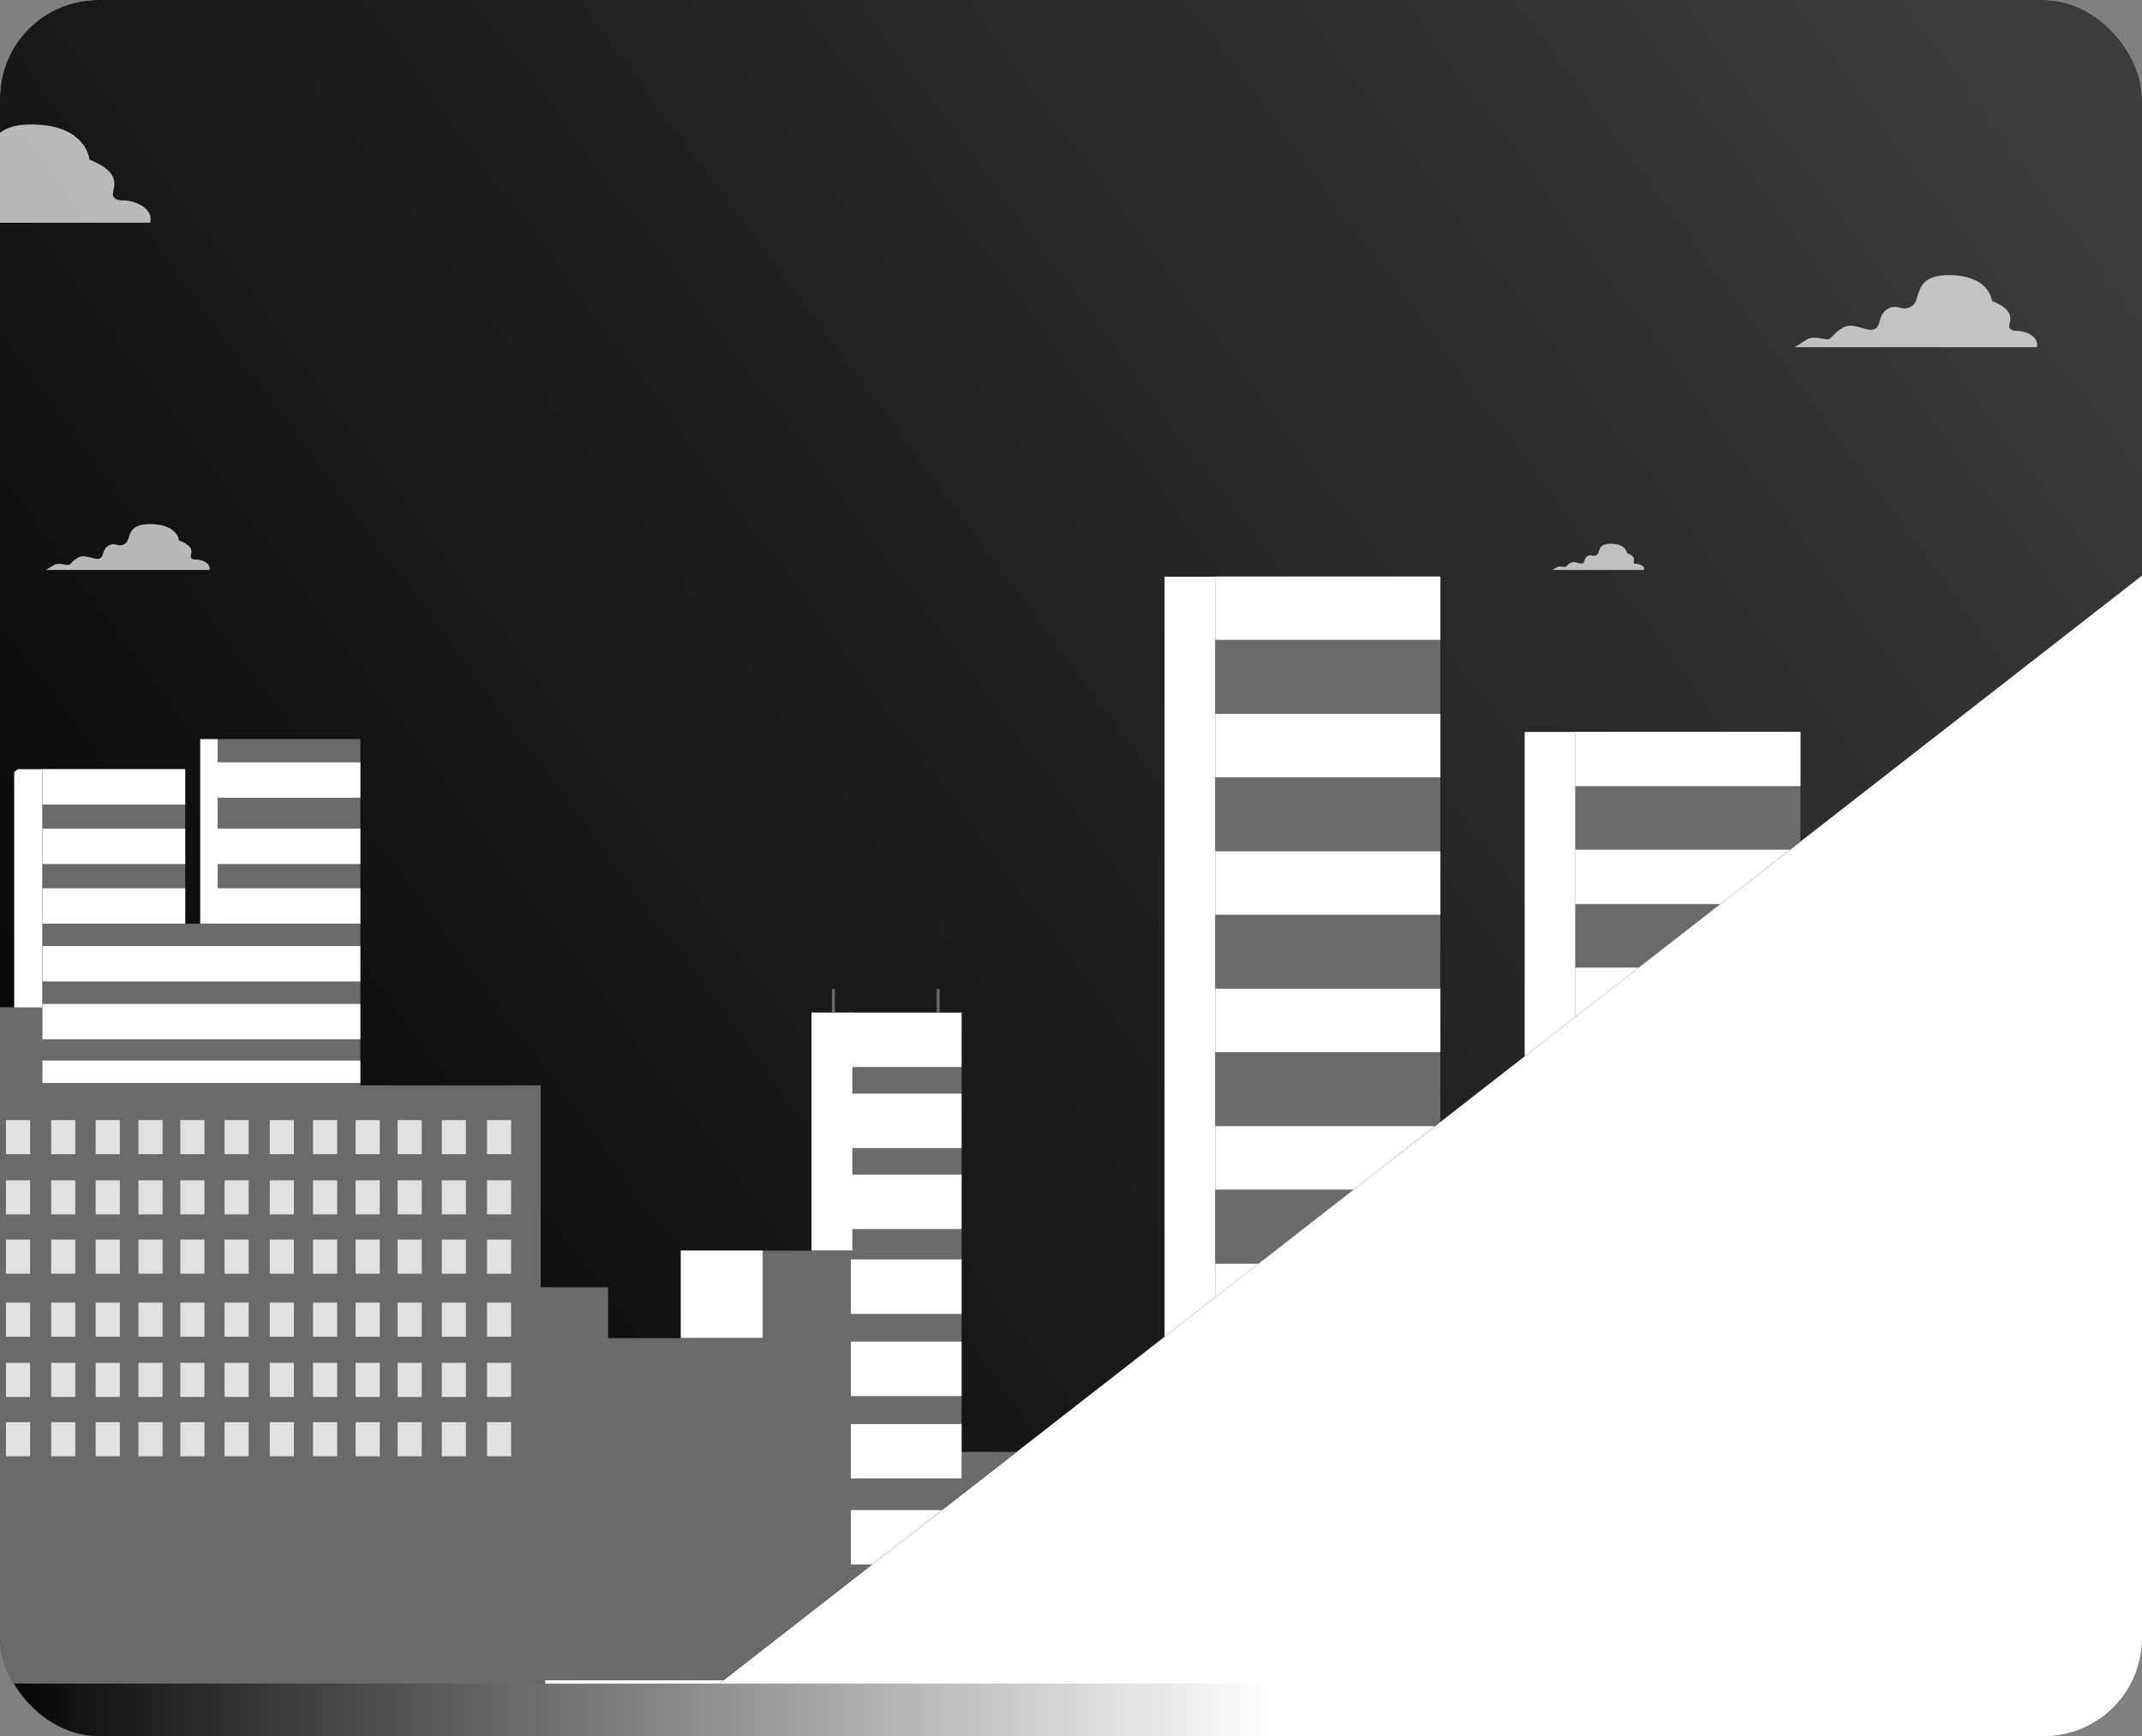<svg width="327" height="265" viewBox="0 0 327 265" fill="none" xmlns="http://www.w3.org/2000/svg">
<rect x="0" y="0" width="327" height="265" fill="#808080" stroke="none"/>
<g clip-path="url(#clip0_627_2)">
<rect width="327" height="265" rx="15" fill="white"/>
<g clip-path="url(#clip1_627_2)">
<rect width="264.614" height="414.177" transform="translate(204.35 -152) rotate(52.094)" fill="url(#paint0_linear_627_2)"/>
<path d="M212.165 88.039H177.782V255.425H212.165V88.039Z" fill="white"/>
<path d="M219.886 88.039H185.503V255.425H219.886V88.039Z" fill="#6A6A6A"/>
<path d="M185.51 97.675H219.892V88H185.51V97.675Z" fill="white"/>
<path d="M185.51 118.651H219.892V108.976H185.51V118.651Z" fill="white"/>
<path d="M185.51 139.629H219.892V129.954H185.51V139.629Z" fill="white"/>
<path d="M185.51 160.604H219.892V150.929H185.51V160.604Z" fill="white"/>
<path d="M185.51 181.582H219.892V171.907H185.51V181.582Z" fill="white"/>
<path d="M185.51 202.576H219.892V192.901H185.51V202.576Z" fill="white"/>
<path d="M185.51 223.554H219.892V213.879H185.51V223.554Z" fill="white"/>
<path d="M185.51 244.53H219.892V234.855H185.51V244.53Z" fill="white"/>
<path d="M267.137 111.727H232.754V255.425H267.137V111.727Z" fill="white"/>
<path d="M274.857 111.727H240.475V255.425H274.857V111.727Z" fill="#6A6A6A"/>
<path d="M240.477 120.005H274.86V111.701H240.477V120.005Z" fill="white"/>
<path d="M240.477 138.01H274.86V129.706H240.477V138.01Z" fill="white"/>
<path d="M240.477 156.015H274.86V147.711H240.477V156.015Z" fill="white"/>
<path d="M240.477 174.038H274.86V165.735H240.477V174.038Z" fill="white"/>
<path d="M240.477 192.043H274.86V183.739H240.477V192.043Z" fill="white"/>
<path d="M240.477 210.048H274.86V201.744H240.477V210.048Z" fill="white"/>
<path d="M240.477 228.053H274.86V219.749H240.477V228.053Z" fill="white"/>
<path d="M240.477 246.077H274.86V237.774H240.477V246.077Z" fill="white"/>
<path d="M159.154 271.316H173.559V250.298H159.154V271.316Z" fill="#6A6A6A"/>
<path d="M163.562 221.637V280.002H11.033L9.996 279.984L-28.923 279.613C-28.96 279.557 -28.997 279.483 -29.034 279.409C-29.09 279.298 -29.182 279.168 -29.256 279.02C-29.293 278.964 -29.312 278.909 -29.349 278.853C-29.46 278.649 -29.589 278.408 -29.738 278.149C-29.923 277.834 -30.108 277.463 -30.33 277.037C-31.145 275.498 -32.237 273.367 -33.459 270.716C-33.866 269.845 -34.292 268.918 -34.718 267.936C-34.885 267.547 -35.07 267.158 -35.236 266.75C-35.403 266.361 -35.57 265.953 -35.755 265.545C-35.755 265.527 -35.773 265.527 -35.773 265.508C-35.885 265.23 -36.014 264.952 -36.125 264.655C-36.255 264.359 -36.366 264.062 -36.496 263.747C-37.125 262.172 -37.792 260.522 -38.44 258.762C-38.458 258.724 -38.477 258.669 -38.495 258.632C-38.921 257.483 -39.347 256.296 -39.754 255.073C-39.976 254.406 -40.217 253.72 -40.439 253.034C-40.458 252.997 -40.476 252.942 -40.476 252.905C-40.569 252.589 -40.68 252.293 -40.773 251.978C-40.865 251.718 -40.939 251.459 -41.013 251.199C-41.18 250.662 -41.347 250.106 -41.532 249.55C-41.754 248.845 -41.958 248.123 -42.18 247.381C-42.458 246.38 -42.735 245.38 -43.013 244.36C-43.087 244.045 -43.18 243.748 -43.254 243.433C-43.494 242.507 -43.735 241.561 -43.957 240.616C-44.031 240.32 -44.105 240.005 -44.179 239.689C-44.216 239.504 -44.272 239.319 -44.309 239.115C-44.661 237.614 -44.976 236.075 -45.29 234.518C-45.624 232.795 -45.938 231.052 -46.216 229.273C-46.475 227.623 -46.697 225.955 -46.901 224.269C-47.086 222.675 -47.253 221.044 -47.383 219.413C-47.697 215.576 -47.827 211.647 -47.771 207.643C-47.66 200.674 -46.938 193.483 -45.364 186.18C-45.309 185.921 -45.253 185.643 -45.198 185.383C-44.809 183.641 -44.383 181.917 -43.883 180.175C-43.513 178.84 -43.105 177.524 -42.68 176.19C-42.365 175.226 -42.032 174.262 -41.698 173.299C-40.921 171.112 -40.05 168.943 -39.088 166.756H-38.273V164.94C-33.07 153.708 -25.405 142.568 -14.481 132.041C-14.277 131.837 -14.074 131.651 -13.87 131.448H-13.24V153.763H6.497V117.398H28.271V141.011H33.233V112.82H55.007V165.681H82.539V196.504H92.834V204.27H116.478V190.906H130.049V154.579H146.806V221.637H163.562Z" fill="#6A6A6A"/>
<path d="M33.222 121.773H55.015V116.38H33.222V121.773Z" fill="white"/>
<path d="M33.222 131.887H55.015V126.493H33.222V131.887Z" fill="white"/>
<path d="M33.222 140.99H55.015V135.597H33.222V140.99Z" fill="white"/>
<path d="M6.486 140.99H28.279V135.597H6.486V140.99Z" fill="white"/>
<path d="M6.486 131.887H28.279V126.493H6.486V131.887Z" fill="white"/>
<path d="M6.486 122.812H28.279V117.418H6.486V122.812Z" fill="white"/>
<path d="M6.48 149.817H55.009V144.424H6.48V149.817Z" fill="white"/>
<path d="M6.48 158.646H55.009V153.252H6.48V158.646Z" fill="white"/>
<path d="M129.886 162.885H146.791V154.581H129.886V162.885Z" fill="white"/>
<path d="M129.886 175.246H146.791V166.943H129.886V175.246Z" fill="white"/>
<path d="M129.886 187.608H146.791V179.305H129.886V187.608Z" fill="white"/>
<path d="M129.886 200.569H146.791V192.247H129.886V200.569Z" fill="white"/>
<path d="M129.886 213.117H146.791V204.795H129.886V213.117Z" fill="white"/>
<path d="M129.886 225.684H146.791V217.38H129.886V225.684Z" fill="white"/>
<path d="M129.886 238.816H146.791V230.513H129.886V238.816Z" fill="white"/>
<path d="M6.48 165.31H55.009V161.899H6.48V165.31Z" fill="white"/>
<path d="M130.123 154.56H123.884V190.887H130.123V154.56Z" fill="white"/>
<path d="M116.459 190.888H103.924V204.251H116.459V190.888Z" fill="white"/>
<path d="M6.478 117.417V122.811V144.44V149.834V153.782H2.164V117.843C2.368 117.695 2.553 117.565 2.738 117.417H6.478Z" fill="white"/>
<path d="M33.233 112.82H30.567V140.993H33.233V112.82Z" fill="white"/>
<g opacity="0.8">
<path d="M74.344 176.189H78.028V170.981H74.344V176.189Z" fill="white"/>
<path d="M67.443 176.189H71.128V170.981H67.443V176.189Z" fill="white"/>
<path d="M60.703 176.189H64.388V170.981H60.703V176.189Z" fill="white"/>
<path d="M54.293 176.189H57.978V170.981H54.293V176.189Z" fill="white"/>
<path d="M47.786 176.189H51.47V170.981H47.786V176.189Z" fill="white"/>
<path d="M41.184 176.189H44.869V170.981H41.184V176.189Z" fill="white"/>
<path d="M34.283 176.189H37.968V170.981H34.283V176.189Z" fill="white"/>
<path d="M27.525 176.189H31.21V170.981H27.525V176.189Z" fill="white"/>
<path d="M21.134 176.189H24.818V170.981H21.134V176.189Z" fill="white"/>
<path d="M14.607 176.189H18.292V170.981H14.607V176.189Z" fill="white"/>
<path d="M7.81 176.189H11.495V170.981H7.81V176.189Z" fill="white"/>
<path d="M0.909 176.189H4.594L4.594 170.981H0.909L0.909 176.189Z" fill="white"/>
<path d="M74.344 185.38H78.028V180.172H74.344V185.38Z" fill="white"/>
<path d="M67.443 185.38H71.128V180.172H67.443V185.38Z" fill="white"/>
<path d="M60.703 185.38H64.388V180.172H60.703V185.38Z" fill="white"/>
<path d="M54.293 185.38H57.978V180.172H54.293V185.38Z" fill="white"/>
<path d="M47.786 185.38H51.47V180.172H47.786V185.38Z" fill="white"/>
<path d="M41.184 185.38H44.869V180.172H41.184V185.38Z" fill="white"/>
<path d="M34.283 185.38H37.968V180.172H34.283V185.38Z" fill="white"/>
<path d="M27.525 185.38H31.21V180.172H27.525V185.38Z" fill="white"/>
<path d="M21.134 185.38H24.818V180.172H21.134V185.38Z" fill="white"/>
<path d="M14.608 185.38H18.292V180.172H14.608V185.38Z" fill="white"/>
<path d="M7.81 185.38H11.495V180.172H7.81V185.38Z" fill="white"/>
<path d="M0.909 185.38H4.594L4.594 180.172H0.909L0.909 185.38Z" fill="white"/>
<path d="M74.344 194.437H78.028V189.228H74.344V194.437Z" fill="white"/>
<path d="M67.443 194.437H71.128V189.228H67.443V194.437Z" fill="white"/>
<path d="M60.703 194.437H64.388V189.228H60.703V194.437Z" fill="white"/>
<path d="M54.293 194.437H57.978V189.228H54.293V194.437Z" fill="white"/>
<path d="M47.786 194.437H51.47V189.228H47.786V194.437Z" fill="white"/>
<path d="M41.184 194.437H44.869V189.228H41.184V194.437Z" fill="white"/>
<path d="M34.283 194.437H37.968V189.228H34.283V194.437Z" fill="white"/>
<path d="M27.525 194.437H31.21V189.228H27.525V194.437Z" fill="white"/>
<path d="M21.134 194.437H24.818V189.228H21.134V194.437Z" fill="white"/>
<path d="M14.608 194.437H18.292V189.228H14.608V194.437Z" fill="white"/>
<path d="M7.81 194.437H11.495V189.228H7.81V194.437Z" fill="white"/>
<path d="M0.91 194.437H4.594L4.594 189.228H0.91L0.91 194.437Z" fill="white"/>
<path d="M74.344 204.05H78.028V198.842H74.344V204.05Z" fill="white"/>
<path d="M67.443 204.05H71.128V198.842H67.443V204.05Z" fill="white"/>
<path d="M60.703 204.05H64.388V198.842H60.703V204.05Z" fill="white"/>
<path d="M54.293 204.05H57.978V198.842H54.293V204.05Z" fill="white"/>
<path d="M47.786 204.05H51.47V198.842H47.786V204.05Z" fill="white"/>
<path d="M41.184 204.05H44.869V198.842H41.184V204.05Z" fill="white"/>
<path d="M34.283 204.05H37.968V198.842H34.283V204.05Z" fill="white"/>
<path d="M27.525 204.05H31.21V198.842H27.525V204.05Z" fill="white"/>
<path d="M21.134 204.05H24.818V198.842H21.134V204.05Z" fill="white"/>
<path d="M14.608 204.05H18.292V198.842H14.608V204.05Z" fill="white"/>
<path d="M7.81 204.05H11.495V198.842H7.81V204.05Z" fill="white"/>
<path d="M0.91 204.05H4.594L4.594 198.842H0.91L0.91 204.05Z" fill="white"/>
<path d="M74.344 213.24H78.028V208.032H74.344V213.24Z" fill="white"/>
<path d="M67.443 213.24H71.128V208.032H67.443V213.24Z" fill="white"/>
<path d="M60.703 213.24H64.388V208.032H60.703V213.24Z" fill="white"/>
<path d="M54.293 213.24H57.978V208.032H54.293V213.24Z" fill="white"/>
<path d="M47.786 213.24H51.47V208.032H47.786V213.24Z" fill="white"/>
<path d="M41.184 213.24H44.869V208.032H41.184V213.24Z" fill="white"/>
<path d="M34.283 213.24H37.968V208.032H34.283V213.24Z" fill="white"/>
<path d="M27.525 213.24H31.21V208.032H27.525V213.24Z" fill="white"/>
<path d="M21.134 213.24H24.818V208.032H21.134V213.24Z" fill="white"/>
<path d="M14.608 213.24H18.292V208.032H14.608V213.24Z" fill="white"/>
<path d="M7.81 213.24H11.495V208.032H7.81V213.24Z" fill="white"/>
<path d="M0.91 213.24H4.594L4.594 208.032H0.91L0.91 213.24Z" fill="white"/>
<path d="M74.344 222.297H78.028V217.089H74.344V222.297Z" fill="white"/>
<path d="M67.443 222.297H71.128V217.089H67.443V222.297Z" fill="white"/>
<path d="M60.703 222.297H64.388V217.089H60.703V222.297Z" fill="white"/>
<path d="M54.293 222.297H57.978V217.089H54.293V222.297Z" fill="white"/>
<path d="M47.786 222.297H51.47V217.089H47.786V222.297Z" fill="white"/>
<path d="M41.184 222.297H44.869V217.089H41.184V222.297Z" fill="white"/>
<path d="M34.283 222.297H37.968V217.089H34.283V222.297Z" fill="white"/>
<path d="M27.525 222.297H31.21V217.089H27.525V222.297Z" fill="white"/>
<path d="M21.134 222.297H24.818V217.089H21.134V222.297Z" fill="white"/>
<path d="M14.608 222.297H18.292V217.089H14.608V222.297Z" fill="white"/>
<path d="M7.81 222.297H11.495V217.089H7.81V222.297Z" fill="white"/>
<path d="M0.91 222.297H4.594L4.594 217.089H0.91L0.91 222.297Z" fill="white"/>
</g>
<path d="M83.241 279.615H168.8V256.503H83.241V279.615Z" fill="white"/>
<path d="M82.268 247.365H98.209V238.802H82.268V247.365Z" fill="#6A6A6A"/>
<path d="M61.8 247.365H77.741V238.802H61.8V247.365Z" fill="#6A6A6A"/>
<path d="M41.722 247.365H57.664V238.802H41.722V247.365Z" fill="#6A6A6A"/>
<path d="M22.047 247.365H37.988V238.802H22.047V247.365Z" fill="#6A6A6A"/>
<path d="M142.991 154.568H143.435V150.954H142.991V154.568Z" fill="#6A6A6A"/>
<path d="M127.011 154.568H127.455V150.954H127.011V154.568Z" fill="#6A6A6A"/>
<path d="M152.612 279.229H211.361V239.676H152.612V279.229Z" fill="#6A6A6A"/>
<path d="M152.612 247.368H211.361V234.505H152.612V247.368Z" fill="white"/>
<path d="M204.343 255.438H207.361V251.175H204.343V255.438Z" fill="white"/>
<path d="M198.688 255.438H201.706V251.175H198.688V255.438Z" fill="white"/>
<path d="M193.173 255.438H196.191V251.175H193.173V255.438Z" fill="white"/>
<path d="M187.953 255.438H190.971V251.175H187.953V255.438Z" fill="white"/>
<path d="M182.625 255.438H185.643V251.175H182.625V255.438Z" fill="white"/>
<path d="M177.23 255.438H180.248V251.175H177.23V255.438Z" fill="white"/>
<path d="M171.592 255.438H174.61V251.175H171.592V255.438Z" fill="white"/>
<path d="M166.078 255.438H169.096V251.175H166.078V255.438Z" fill="white"/>
<path d="M160.839 255.438H163.857V251.175H160.839V255.438Z" fill="white"/>
<path d="M155.51 255.438H158.528V251.175H155.51V255.438Z" fill="white"/>
<path d="M204.343 262.957H207.361V258.694H204.343V262.957Z" fill="white"/>
<path d="M198.688 262.957H201.706V258.694H198.688V262.957Z" fill="white"/>
<path d="M193.173 262.957H196.191V258.694H193.173V262.957Z" fill="white"/>
<path d="M187.953 262.957H190.971V258.694H187.953V262.957Z" fill="white"/>
<path d="M182.625 262.957H185.643V258.694H182.625V262.957Z" fill="white"/>
<path d="M177.23 262.957H180.248V258.694H177.23V262.957Z" fill="white"/>
<path d="M171.592 262.957H174.61V258.694H171.592V262.957Z" fill="white"/>
<path d="M166.078 262.957H169.096V258.694H166.078V262.957Z" fill="white"/>
<path d="M160.839 262.957H163.857V258.694H160.839V262.957Z" fill="white"/>
<path d="M155.51 262.957H158.528V258.694H155.51V262.957Z" fill="white"/>
<path d="M204.343 242.513H206.879V238.12H204.343V242.513Z" fill="#6A6A6A"/>
<path d="M179.162 242.513H181.698V238.12H179.162V242.513Z" fill="#6A6A6A"/>
<path d="M159.147 242.513H161.684V238.12H159.147V242.513Z" fill="#6A6A6A"/>
<path d="M215.038 279.229H273.787V239.676H215.038V279.229Z" fill="#6A6A6A"/>
<path d="M215.038 247.368H273.787V234.505H215.038V247.368Z" fill="white"/>
<path d="M266.77 255.438H269.788V251.175H266.77V255.438Z" fill="white"/>
<path d="M261.133 255.438H264.151V251.175H261.133V255.438Z" fill="white"/>
<path d="M255.618 255.438H258.636V251.175H255.618V255.438Z" fill="white"/>
<path d="M250.398 255.438H253.416V251.175H250.398V255.438Z" fill="white"/>
<path d="M245.051 255.438H248.069V251.175H245.051V255.438Z" fill="white"/>
<path d="M239.675 255.438H242.693V251.175H239.675V255.438Z" fill="white"/>
<path d="M234.018 255.438H237.036V251.175H234.018V255.438Z" fill="white"/>
<path d="M228.504 255.438H231.522V251.175H228.504V255.438Z" fill="white"/>
<path d="M223.284 255.438H226.302V251.175H223.284V255.438Z" fill="white"/>
<path d="M217.955 255.438H220.973V251.175H217.955V255.438Z" fill="white"/>
<path d="M266.77 262.957H269.788V258.694H266.77V262.957Z" fill="white"/>
<path d="M261.133 262.957H264.151V258.694H261.133V262.957Z" fill="white"/>
<path d="M255.618 262.957H258.636V258.694H255.618V262.957Z" fill="white"/>
<path d="M250.398 262.957H253.416V258.694H250.398V262.957Z" fill="white"/>
<path d="M245.051 262.957H248.069V258.694H245.051V262.957Z" fill="white"/>
<path d="M239.675 262.957H242.693V258.694H239.675V262.957Z" fill="white"/>
<path d="M234.018 262.957H237.036V258.694H234.018V262.957Z" fill="white"/>
<path d="M228.504 262.957H231.522V258.694H228.504V262.957Z" fill="white"/>
<path d="M223.284 262.957H226.302V258.694H223.284V262.957Z" fill="white"/>
<path d="M217.955 262.957H220.973V258.694H217.955V262.957Z" fill="white"/>
<path d="M266.769 242.513H269.306V238.12H266.769V242.513Z" fill="#6A6A6A"/>
<path d="M241.607 242.513H244.143V238.12H241.607V242.513Z" fill="#6A6A6A"/>
<path d="M221.574 242.513H224.111V238.12H221.574V242.513Z" fill="#6A6A6A"/>
<path opacity="0.7" d="M304.088 45.935C304.088 45.935 303.792 42.141 297.822 42.004C291.822 41.866 293.448 45.797 291.822 46.76C290.226 47.722 289.783 46.21 288.157 47.172C286.561 48.134 287.271 50.031 285.97 50.306C284.67 50.581 282.896 49.096 281.3 50.031C279.704 50.966 279.704 51.79 278.965 51.79C278.227 51.79 276.778 51.241 275.892 51.79C275.005 52.34 274 53 274 53H310.945C310.945 53 311.388 51.79 309.763 50.966C308.167 50.141 307.428 50.828 306.837 50.141C306.275 49.454 308.462 47.694 304.088 45.935Z" fill="white"/>
<path opacity="0.7" d="M27.33 82.504C27.33 82.504 27.13 80.09 23.096 80.002C19.042 79.915 20.14 82.416 19.042 83.029C17.964 83.641 17.664 82.679 16.566 83.291C15.487 83.903 15.967 85.111 15.088 85.285C14.209 85.46 13.011 84.516 11.933 85.111C10.854 85.705 10.854 86.23 10.355 86.23C9.856 86.23 8.877 85.88 8.278 86.23C7.679 86.58 7 87 7 87H31.963C31.963 87 32.262 86.23 31.164 85.705C30.086 85.181 29.586 85.618 29.187 85.181C28.808 84.743 30.285 83.624 27.33 82.504Z" fill="white"/>
<path opacity="0.7" d="M248.385 84.431C248.385 84.431 248.273 83.051 246.014 83.001C243.744 82.951 244.359 84.381 243.744 84.731C243.14 85.081 242.972 84.531 242.357 84.881C241.753 85.231 242.021 85.92 241.529 86.02C241.037 86.12 240.366 85.581 239.762 85.92C239.158 86.26 239.158 86.56 238.879 86.56C238.599 86.56 238.051 86.36 237.716 86.56C237.38 86.76 237 87 237 87H250.979C250.979 87 251.147 86.56 250.532 86.26C249.928 85.96 249.648 86.21 249.425 85.96C249.212 85.71 250.04 85.071 248.385 84.431Z" fill="white"/>
<path opacity="0.7" d="M13.659 24.366C13.659 24.366 13.26 19.192 5.192 19.005C-2.916 18.817 -0.719 24.178 -2.916 25.49C-5.073 26.802 -5.672 24.741 -7.869 26.052C-10.025 27.365 -9.067 29.951 -10.824 30.326C-12.582 30.701 -14.978 28.677 -17.135 29.951C-19.291 31.226 -19.291 32.35 -20.29 32.35C-21.288 32.35 -23.246 31.601 -24.444 32.35C-25.642 33.1 -27 34 -27 34H22.925C22.925 34 23.524 32.35 21.328 31.226C19.171 30.101 18.172 31.038 17.374 30.101C16.615 29.164 19.57 26.765 13.659 24.366Z" fill="white"/>
</g>
<rect width="332" height="8" transform="translate(-2 257)" fill="url(#paint1_linear_627_2)"/>
</g>
<defs>
<linearGradient id="paint0_linear_627_2" x1="197.25" y1="9.548" x2="187.321" y2="413.758" gradientUnits="userSpaceOnUse">
<stop stop-color="#3C3C3C"/>
<stop offset="1"/>
</linearGradient>
<linearGradient id="paint1_linear_627_2" x1="332" y1="8" x2="0" y2="8" gradientUnits="userSpaceOnUse">
<stop stop-color="white"/>
<stop offset="0.41" stop-color="white"/>
<stop offset="1"/>
</linearGradient>
<clipPath id="clip0_627_2">
<rect width="327" height="265" rx="15" fill="white"/>
</clipPath>
<clipPath id="clip1_627_2">
<rect width="264.614" height="414.177" fill="white" transform="translate(204.35 -152) rotate(52.094)"/>
</clipPath>
</defs>
</svg>
